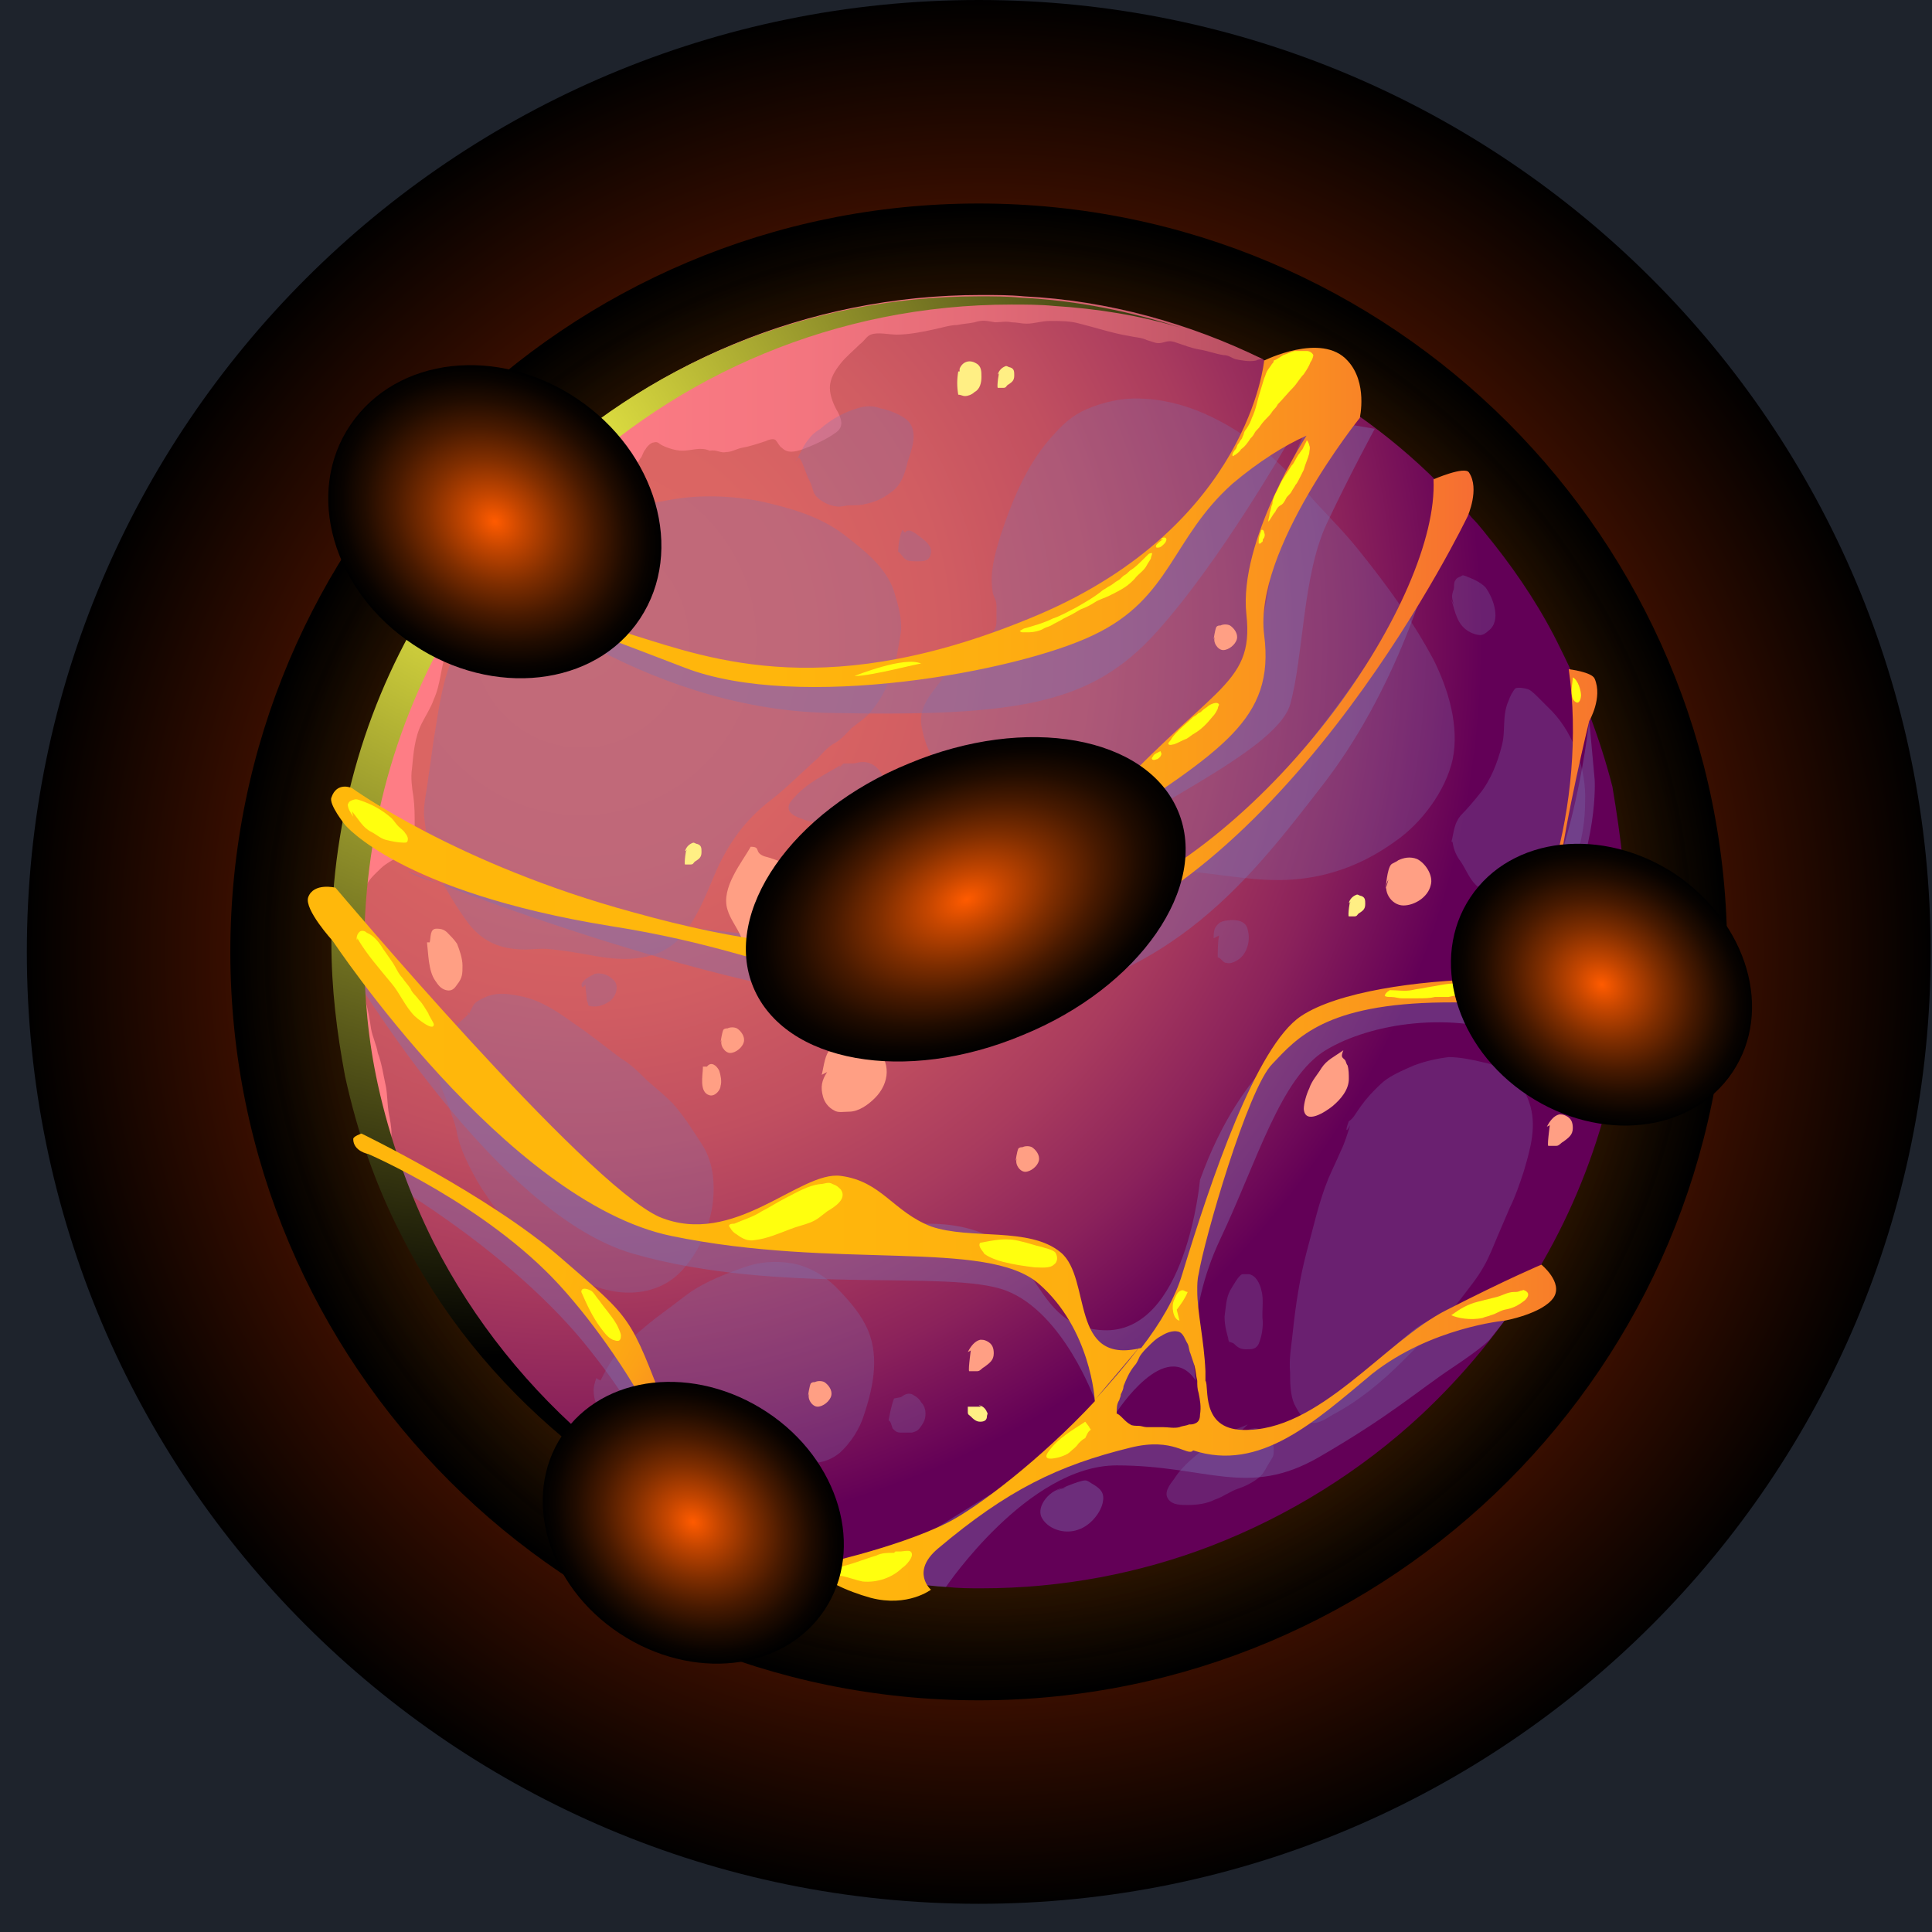 <svg width="72" height="72" viewBox="0 0 72 72" fill="none" xmlns="http://www.w3.org/2000/svg">
<rect width="72" height="72" fill="#1E232C"/>
<g clip-path="url(#clip0)">
<g style="mix-blend-mode:screen">
<path d="M36.475 70.949C56.067 70.949 71.949 55.067 71.949 35.474C71.949 15.883 56.067 -1.52588e-05 36.475 -1.52588e-05C16.883 -1.52588e-05 1 15.883 1 35.474C1 55.067 16.883 70.949 36.475 70.949Z" fill="url(#paint0_radial)"/>
</g>
<g style="mix-blend-mode:screen">
<path d="M36.475 63.366C51.878 63.366 64.366 50.878 64.366 35.474C64.366 20.071 51.878 7.584 36.475 7.584C21.071 7.584 8.584 20.071 8.584 35.474C8.584 50.878 21.071 63.366 36.475 63.366Z" fill="url(#paint1_radial)"/>
</g>
<g style="mix-blend-mode:screen" opacity="0.15">
<path d="M36.475 62.093C51.176 62.093 63.093 50.176 63.093 35.475C63.093 20.773 51.176 8.856 36.475 8.856C21.773 8.856 9.856 20.773 9.856 35.475C9.856 50.176 21.773 62.093 36.475 62.093Z" fill="url(#paint2_radial)"/>
</g>
<path fill-rule="evenodd" clip-rule="evenodd" d="M60.65 35.067C60.65 37.409 60.345 39.648 59.734 41.735C58.513 46.01 56.12 49.776 52.965 52.728C50.725 54.815 48.028 56.495 45.127 57.614C42.48 58.632 39.579 59.192 36.576 59.192C36.169 59.192 35.711 59.192 35.304 59.141C34.693 59.09 34.032 59.039 33.421 58.989C28.789 58.378 24.514 56.444 21.104 53.543C19.831 52.474 18.661 51.252 17.592 49.929C16.829 48.962 16.116 47.893 15.454 46.773C15.302 46.519 15.149 46.264 14.996 45.959C14.844 45.654 14.691 45.399 14.589 45.094C14.182 44.178 13.826 43.211 13.52 42.244C13.317 41.531 13.113 40.819 12.961 40.106C12.859 39.597 12.757 39.088 12.706 38.528C12.553 37.409 12.452 36.289 12.452 35.118C12.452 34.457 12.452 33.795 12.553 33.133C12.604 32.726 12.604 32.319 12.706 31.912C13.011 29.52 13.673 27.28 14.64 25.194C15.098 24.176 15.658 23.158 16.269 22.191C17.287 20.613 18.457 19.137 19.831 17.864C24.158 13.64 30.113 11.044 36.627 11.044C36.882 11.044 37.136 11.044 37.391 11.044C37.645 11.044 37.95 11.044 38.205 11.095C39.579 11.197 40.953 11.401 42.277 11.706C43.04 11.91 43.804 12.113 44.516 12.368C45.025 12.52 45.483 12.724 45.992 12.928C46.348 13.08 46.705 13.233 47.061 13.386C47.112 13.437 47.163 13.437 47.264 13.487C49.606 14.658 51.743 16.134 53.576 17.966C53.83 18.221 54.085 18.475 54.339 18.73C54.492 18.933 54.695 19.086 54.848 19.29C55.153 19.595 55.408 19.951 55.662 20.257C56.629 21.478 57.495 22.801 58.156 24.176C58.971 25.804 59.632 27.535 60.09 29.316C60.396 31.148 60.65 33.082 60.65 35.067Z" fill="url(#paint3_radial)"/>
<path opacity="0.4" fill-rule="evenodd" clip-rule="evenodd" d="M12.401 35.067C12.401 35.067 18.101 45.145 23.598 46.723C29.095 48.3 35.355 47.282 37.492 48.097C39.63 48.911 40.801 52.168 40.801 52.168L41.615 52.627C41.615 52.627 43.447 49.776 44.567 51.456C44.567 51.456 44.109 49.064 45.483 46.163C46.857 43.262 47.723 40.157 49.402 39.139C51.082 38.121 54.136 37.663 56.578 38.63C59.022 39.597 60.243 39.394 60.243 39.394L60.447 38.274L60.65 37.256C60.65 37.256 58.309 37.612 56.477 36.442C56.477 36.442 56.731 36.9 58.156 34.202C59.581 31.505 59.429 29.062 59.429 29.062L59.225 26.822C59.225 26.822 58.462 34.609 55.153 36.849C55.153 36.849 47.824 35.322 44.72 43.974C44.72 43.974 44.211 49.725 41.106 49.573C38.052 49.42 39.121 45.654 34.642 45.603C30.214 45.552 27.517 47.384 23.14 44.89C18.763 42.396 12.401 35.067 12.401 35.067Z" fill="#7D72B3"/>
<path opacity="0.4" fill-rule="evenodd" clip-rule="evenodd" d="M35.253 59.141C35.253 59.141 38.307 54.611 41.615 54.611C44.974 54.611 46.501 55.833 49.148 54.306C51.794 52.779 52.863 51.812 54.085 50.998C55.306 50.184 55.51 49.929 55.51 49.929L56.07 49.217C56.07 49.217 54.237 48.3 52.609 49.624C50.98 50.947 48.028 53.95 45.687 53.899C43.346 53.899 43.447 52.525 40.852 53.593C38.205 54.662 32.708 58.378 32.708 58.378C32.708 58.378 33.675 59.09 35.253 59.141Z" fill="#7D72B3"/>
<path opacity="0.4" fill-rule="evenodd" clip-rule="evenodd" d="M13.724 42.956L14.029 43.771C14.029 43.771 18.712 46.366 21.715 49.98C24.667 53.593 25.227 56.037 25.227 56.037C25.227 56.037 25.735 53.899 23.191 49.827C20.595 45.806 15.098 43.567 13.724 42.956Z" fill="#7D72B3"/>
<path fill-rule="evenodd" clip-rule="evenodd" d="M47.061 13.386C46.959 13.386 46.908 13.386 46.806 13.437C46.552 13.487 46.297 13.437 46.043 13.386C45.89 13.335 45.788 13.233 45.585 13.233C45.28 13.182 45.025 13.08 44.72 13.029C44.414 12.979 44.16 12.877 43.855 12.775C43.6 12.673 43.498 12.724 43.295 12.775C43.091 12.826 42.938 12.724 42.735 12.673C42.531 12.571 42.277 12.571 42.073 12.52C41.462 12.419 40.852 12.215 40.241 12.062C39.885 11.961 39.528 11.961 39.121 11.961C38.816 11.961 38.561 12.062 38.256 12.062C38.052 12.062 37.9 12.011 37.696 12.011C37.492 11.961 37.289 12.011 37.085 12.011C36.78 11.961 36.627 11.91 36.322 12.011C36.067 12.062 35.915 12.062 35.66 12.113C35.406 12.113 35.1 12.215 34.846 12.266C34.388 12.368 33.879 12.47 33.421 12.47C33.115 12.47 32.708 12.368 32.454 12.47C32.301 12.52 32.199 12.724 32.047 12.826C31.792 13.08 31.538 13.284 31.334 13.538C31.131 13.793 30.927 14.098 30.927 14.454C30.927 14.76 31.08 15.116 31.232 15.371C31.385 15.676 31.436 15.93 31.131 16.134C30.774 16.389 30.316 16.592 29.909 16.745C29.604 16.847 29.349 16.898 29.145 16.694C29.044 16.643 28.993 16.49 28.891 16.389C28.789 16.338 28.637 16.389 28.535 16.439C28.229 16.541 27.924 16.643 27.619 16.694C27.415 16.745 27.262 16.847 27.059 16.847C26.855 16.898 26.703 16.745 26.448 16.796C26.092 16.643 25.786 16.796 25.43 16.796C25.176 16.796 24.87 16.694 24.667 16.592C24.565 16.541 24.514 16.439 24.361 16.49C24.259 16.49 24.107 16.643 24.056 16.745C23.954 16.847 23.954 16.999 23.852 17.101C23.75 17.254 23.7 17.355 23.598 17.508C23.445 17.763 23.293 18.017 23.14 18.272C23.038 18.424 22.936 18.679 22.784 18.831C22.733 18.933 22.58 18.984 22.478 19.035C22.224 19.188 21.969 19.391 21.715 19.544C21.257 19.9 20.799 20.308 20.34 20.664C19.984 20.918 19.475 21.071 19.068 21.274C18.814 21.376 18.559 21.478 18.305 21.58C18.203 21.631 18.05 21.631 17.999 21.733C17.898 21.834 17.847 21.936 17.796 22.089C17.592 22.343 17.338 22.649 17.185 22.954C17.083 23.158 17.032 23.31 16.93 23.514C16.829 23.768 16.676 24.023 16.625 24.328C16.422 24.888 16.422 25.499 16.167 26.059C16.065 26.364 15.862 26.669 15.709 26.975C15.454 27.484 15.404 28.095 15.353 28.654C15.302 28.96 15.353 29.367 15.404 29.672C15.454 30.029 15.454 30.385 15.454 30.741C15.454 31.098 15.2 31.505 14.996 31.759C14.793 32.014 14.437 32.115 14.182 32.37C13.979 32.574 13.724 32.777 13.622 33.082C13.571 33.184 13.622 33.337 13.622 33.49C13.571 33.795 13.47 34.049 13.47 34.355C13.419 34.711 13.419 35.067 13.419 35.474C13.419 35.678 13.419 35.831 13.419 36.034C13.419 36.238 13.47 36.391 13.52 36.543C13.52 36.645 13.52 36.798 13.52 36.9C13.52 37.052 13.622 37.205 13.622 37.307C13.724 37.663 13.775 37.968 13.826 38.325C13.877 38.63 14.029 38.935 14.08 39.241C14.233 39.648 14.284 40.055 14.386 40.513C14.437 40.819 14.437 41.175 14.488 41.48C14.538 41.735 14.589 41.989 14.589 42.244C14.589 42.651 14.488 43.007 14.488 43.414C14.488 44.076 14.742 44.738 14.895 45.399C14.945 45.603 14.996 45.755 15.047 45.959C13.368 42.702 12.452 38.986 12.452 35.067C12.452 30.283 13.826 25.855 16.218 22.14C17.236 20.562 18.407 19.086 19.781 17.814C24.107 13.589 30.062 10.993 36.576 10.993C37.085 10.993 37.645 10.993 38.154 11.044C41.31 11.197 44.363 12.062 47.061 13.386Z" fill="url(#paint4_linear)"/>
<path opacity="0.4" fill-rule="evenodd" clip-rule="evenodd" d="M18.305 21.58C18.305 21.58 23.751 26.415 30.876 26.568C38.052 26.72 40.699 26.212 43.091 23.565C45.483 20.918 48.028 16.439 48.028 16.439C48.028 16.439 44.974 17.915 42.837 20.817C40.75 23.667 30.774 28.553 18.305 21.58Z" fill="#7D72B3"/>
<g opacity="0.7">
<path opacity="0.4" fill-rule="evenodd" clip-rule="evenodd" d="M18.712 21.682C17.999 22.547 17.389 23.361 16.93 24.379C16.523 25.244 16.371 26.262 16.218 27.229C16.116 27.789 16.065 28.349 15.963 28.96C15.913 29.469 15.76 29.978 15.811 30.487C15.913 31.199 15.963 31.963 16.32 32.574C16.676 33.235 17.032 33.846 17.49 34.457C17.948 35.017 18.508 35.322 19.272 35.373C19.679 35.424 20.086 35.322 20.493 35.373C21.053 35.424 21.613 35.526 22.173 35.627C23.293 35.831 24.565 35.831 25.379 34.915C26.041 34.151 26.346 33.235 26.753 32.319C27.212 31.352 27.771 30.589 28.586 29.927C29.196 29.469 29.756 28.909 30.316 28.4C30.571 28.196 30.723 27.942 31.029 27.738C31.334 27.586 31.487 27.382 31.741 27.128C31.996 26.924 32.25 26.771 32.454 26.517C32.81 26.11 33.065 25.601 33.217 25.143C33.421 24.634 33.472 24.125 33.574 23.565C33.624 23.056 33.472 22.547 33.319 22.038C33.014 21.122 32.199 20.511 31.487 19.951C30.571 19.239 29.451 18.933 28.331 18.679C27.313 18.475 26.041 18.424 24.972 18.628C23.852 18.832 22.733 18.984 21.715 19.442C21.002 19.849 20.544 20.358 19.933 20.867C19.628 21.122 19.272 21.326 18.966 21.631C18.61 21.987 18.254 22.445 18.712 21.682Z" fill="#7D72B3"/>
<path opacity="0.4" fill-rule="evenodd" clip-rule="evenodd" d="M29.654 17.203C29.807 16.948 29.96 16.541 30.163 16.338C30.265 16.185 30.418 16.083 30.571 15.981C30.978 15.625 31.436 15.371 31.945 15.218C32.25 15.116 32.556 15.116 32.81 15.218C33.115 15.269 33.624 15.472 33.828 15.676C34.235 16.083 33.981 16.745 33.828 17.203C33.726 17.661 33.574 18.119 33.166 18.373C32.912 18.577 32.556 18.73 32.25 18.781C32.097 18.831 31.894 18.831 31.69 18.831C31.538 18.831 31.385 18.882 31.283 18.882C30.927 18.882 30.418 18.628 30.316 18.323C30.265 18.17 30.214 17.966 30.113 17.814C30.062 17.661 30.011 17.559 29.96 17.406C29.858 17.152 29.756 16.898 29.654 17.203Z" fill="#7D72B3"/>
<path opacity="0.4" fill-rule="evenodd" clip-rule="evenodd" d="M33.624 19.748C33.523 20.002 33.472 20.308 33.472 20.562C33.574 20.613 33.624 20.766 33.777 20.867C33.879 20.918 34.032 20.918 34.184 20.918C34.439 20.918 34.642 20.918 34.693 20.613C34.744 20.358 34.49 20.155 34.286 20.002C34.133 19.9 33.879 19.646 33.726 19.849L33.624 19.748Z" fill="#7D72B3"/>
<path opacity="0.4" fill-rule="evenodd" clip-rule="evenodd" d="M36.984 23.667C36.678 23.87 36.322 24.074 36.017 24.328C35.66 24.634 35.355 24.99 35.05 25.397C34.693 25.855 34.235 26.364 34.337 27.026C34.439 27.637 34.642 28.196 35.1 28.604C35.66 29.113 36.526 29.113 37.187 29.418C37.747 29.672 38.103 30.232 38.358 30.792C38.765 31.607 39.681 31.759 40.495 31.912C41.004 32.014 41.564 32.065 42.073 32.166C42.786 32.268 43.498 32.37 44.211 32.472C45.534 32.574 46.857 32.879 48.181 32.777C49.606 32.675 50.878 32.166 51.998 31.352C52.965 30.69 53.881 29.469 54.136 28.298C54.39 27.077 53.983 25.703 53.423 24.583C52.66 23.158 51.743 21.885 50.725 20.613C50.166 19.9 49.555 19.29 48.944 18.628C48.435 18.017 47.926 17.508 47.366 16.999C46.043 15.88 44.414 14.963 42.684 14.862C42.022 14.811 41.361 14.913 40.699 15.167C40.139 15.371 39.732 15.676 39.325 16.134C38.307 17.203 37.747 18.577 37.289 19.951C37.085 20.613 36.882 21.326 36.984 21.987C36.984 22.191 37.136 22.343 37.136 22.547C37.136 22.751 37.136 22.903 37.136 23.107C37.136 23.209 37.136 23.31 37.085 23.412C37.035 23.514 36.882 23.667 36.984 23.667Z" fill="#7D72B3"/>
<path opacity="0.4" fill-rule="evenodd" clip-rule="evenodd" d="M31.436 28.451C30.774 28.858 30.062 29.163 29.553 29.774C29.451 29.876 29.349 30.029 29.4 30.181C29.451 30.334 29.654 30.436 29.807 30.487C30.316 30.69 30.927 30.792 31.487 30.69C31.996 30.588 32.606 30.283 32.861 29.825C33.217 29.265 32.81 28.349 32.097 28.4C31.996 28.4 31.894 28.451 31.792 28.451C31.69 28.451 31.64 28.451 31.538 28.451C31.436 28.451 31.436 28.451 31.334 28.502C31.283 28.604 31.181 28.705 31.436 28.451Z" fill="#7D72B3"/>
<path opacity="0.4" fill-rule="evenodd" clip-rule="evenodd" d="M17.49 37.765C17.236 38.019 16.93 38.223 16.778 38.528C16.625 38.834 16.523 39.139 16.472 39.495C16.422 39.801 16.32 40.106 16.422 40.411C16.472 40.666 16.625 40.92 16.727 41.226C16.829 41.582 16.981 41.888 17.032 42.244C17.134 42.702 17.287 43.058 17.49 43.465C17.694 43.872 17.898 44.229 18.152 44.585C18.407 44.992 18.661 45.247 18.966 45.603C20.086 46.723 21.409 47.944 23.038 48.148C23.852 48.249 24.718 48.046 25.328 47.435C25.99 46.773 26.397 45.857 26.55 44.941C26.652 44.178 26.601 43.364 26.194 42.702C25.837 42.142 25.481 41.582 25.074 41.124C24.768 40.819 24.463 40.564 24.107 40.259C23.802 39.953 23.496 39.648 23.14 39.444C22.529 38.986 21.969 38.528 21.358 38.121C20.799 37.714 20.188 37.307 19.526 37.154C19.068 37.052 18.559 36.951 18.101 37.154C17.898 37.256 17.745 37.307 17.643 37.459C17.592 37.561 17.49 37.714 17.49 37.816C17.389 37.714 17.389 37.714 17.49 37.765Z" fill="#7D72B3"/>
<path opacity="0.4" fill-rule="evenodd" clip-rule="evenodd" d="M21.817 36.696C21.817 36.9 21.867 37.103 21.867 37.256C21.867 37.307 21.918 37.358 21.918 37.459C21.969 37.51 22.122 37.51 22.173 37.51C22.376 37.51 22.58 37.409 22.733 37.307C22.987 37.103 23.089 36.696 22.834 36.492C22.682 36.34 22.427 36.238 22.173 36.289C22.071 36.34 21.511 36.594 21.715 36.798L21.817 36.696Z" fill="#7D72B3"/>
<path opacity="0.4" fill-rule="evenodd" clip-rule="evenodd" d="M54.085 31.403C54.186 30.996 54.186 30.69 54.441 30.385C54.695 30.131 54.95 29.825 55.153 29.571C55.561 29.062 55.815 28.4 55.968 27.789C56.12 27.229 55.968 26.669 56.222 26.11C56.273 25.957 56.375 25.753 56.477 25.652C56.578 25.601 56.884 25.652 56.986 25.703C57.087 25.753 57.24 25.906 57.342 26.008C57.495 26.161 57.647 26.313 57.851 26.517C58.665 27.382 59.123 28.705 59.072 29.876C59.072 30.588 58.971 31.199 58.767 31.861C58.665 32.115 58.563 32.37 58.411 32.624C58.258 32.93 58.004 33.082 57.749 33.286C56.935 33.795 55.713 33.642 55.001 32.981C54.746 32.726 54.645 32.421 54.441 32.115C54.288 31.912 54.186 31.708 54.136 31.403C54.136 31.352 54.085 31.352 54.085 31.403Z" fill="#7D72B3"/>
<path opacity="0.4" fill-rule="evenodd" clip-rule="evenodd" d="M54.085 22.343C54.237 22.801 54.288 23.31 54.797 23.565C54.899 23.616 55.052 23.667 55.153 23.667C55.255 23.667 55.357 23.616 55.459 23.514C55.968 23.158 55.662 22.293 55.357 21.885C55.153 21.682 54.899 21.58 54.645 21.478C54.492 21.427 54.543 21.427 54.441 21.478C54.339 21.529 54.288 21.529 54.237 21.631C54.186 21.682 54.186 21.834 54.186 21.885C54.186 21.987 54.136 22.038 54.136 22.089C54.085 22.242 54.136 22.394 54.186 22.547L54.085 22.343Z" fill="#7D72B3"/>
<path opacity="0.4" fill-rule="evenodd" clip-rule="evenodd" d="M50.318 41.938C50.217 42.244 50.115 42.6 49.962 42.905C49.809 43.262 49.657 43.567 49.504 43.923C49.148 44.788 48.944 45.756 48.69 46.672C48.435 47.639 48.282 48.657 48.181 49.624C48.13 50.133 48.028 50.642 48.079 51.151C48.079 51.507 48.079 51.965 48.232 52.321C48.333 52.525 48.537 52.881 48.74 52.983C49.046 53.136 49.402 52.881 49.657 52.728C50.624 52.219 51.489 51.507 52.252 50.743C53.016 49.98 53.779 49.267 54.441 48.402C54.746 47.995 55.052 47.639 55.306 47.181C55.51 46.824 55.662 46.417 55.815 46.061C55.968 45.705 56.12 45.348 56.273 44.992C56.477 44.585 56.629 44.127 56.782 43.669C57.037 42.804 57.291 41.938 56.986 41.073C56.731 40.31 56.12 39.75 55.306 39.597C54.899 39.495 54.39 39.394 53.983 39.394C53.576 39.444 53.118 39.546 52.71 39.699C52.354 39.852 51.998 40.004 51.693 40.208C51.54 40.31 51.387 40.462 51.234 40.615C50.98 40.87 50.776 41.124 50.573 41.429C50.471 41.582 50.42 41.684 50.267 41.786C50.166 42.04 50.115 42.295 50.318 41.938Z" fill="#7D72B3"/>
<path opacity="0.4" fill-rule="evenodd" clip-rule="evenodd" d="M46.501 53.085C45.992 53.288 45.585 53.441 45.127 53.797C44.618 54.204 44.109 54.561 43.753 55.12C43.6 55.324 43.346 55.629 43.549 55.884C43.702 56.087 44.007 56.087 44.262 56.087C44.618 56.087 44.974 56.037 45.28 55.884C45.585 55.782 45.84 55.578 46.145 55.477C46.45 55.375 46.857 55.171 47.061 54.917C47.163 54.764 47.265 54.561 47.366 54.408C47.468 54.255 47.468 54.204 47.468 54.001C47.468 53.797 47.316 53.543 47.214 53.441C47.112 53.339 46.857 53.186 46.705 53.237C46.603 53.237 46.501 53.288 46.399 53.339C46.196 53.339 45.992 53.594 46.501 53.085Z" fill="#7D72B3"/>
<path opacity="0.4" fill-rule="evenodd" clip-rule="evenodd" d="M45.84 50.133C45.738 49.725 45.636 49.471 45.636 49.064C45.687 48.708 45.687 48.402 45.84 48.097C45.941 47.944 46.145 47.537 46.297 47.486C46.348 47.486 46.501 47.486 46.552 47.486C46.806 47.537 46.959 47.842 47.01 48.097C47.112 48.453 47.01 48.86 47.061 49.267C47.061 49.573 47.01 49.827 46.908 50.082C46.806 50.285 46.654 50.285 46.45 50.285C46.247 50.285 46.145 50.234 45.992 50.082C45.941 50.031 45.84 50.031 45.789 49.98C45.738 49.878 45.738 49.776 45.84 50.133Z" fill="#7D72B3"/>
<path opacity="0.4" fill-rule="evenodd" clip-rule="evenodd" d="M45.432 34.864C45.381 35.118 45.381 35.424 45.381 35.678C45.483 35.678 45.585 35.882 45.687 35.882C45.89 35.933 46.043 35.831 46.196 35.729C46.501 35.475 46.603 35.017 46.501 34.66C46.45 34.304 46.043 34.253 45.738 34.304C45.636 34.304 45.483 34.355 45.432 34.406C45.229 34.559 45.229 34.762 45.229 34.966L45.432 34.864Z" fill="#7D72B3"/>
<path opacity="0.4" fill-rule="evenodd" clip-rule="evenodd" d="M22.376 51.456C22.529 51.151 22.682 50.845 22.885 50.591C23.14 50.285 23.394 50.031 23.649 49.776C24.005 49.471 24.361 49.166 24.718 48.911C25.074 48.657 25.379 48.402 25.735 48.148C26.346 47.74 27.008 47.486 27.72 47.232C28.28 47.028 28.891 46.977 29.502 47.079C30.113 47.181 30.723 47.537 31.131 47.944C31.538 48.351 31.996 48.86 32.25 49.369C32.81 50.438 32.556 51.66 32.199 52.728C32.047 53.237 31.69 53.797 31.283 54.153C31.029 54.357 30.774 54.459 30.469 54.51C30.163 54.561 29.756 54.713 29.451 54.713C27.975 54.917 26.499 54.815 25.125 54.306C24.565 54.102 24.056 53.848 23.496 53.594C23.089 53.39 22.733 53.136 22.478 52.779C22.275 52.525 22.122 52.169 22.122 51.812C22.122 51.66 22.173 51.507 22.224 51.354C22.326 51.456 22.376 51.405 22.376 51.456Z" fill="#7D72B3"/>
<path opacity="0.4" fill-rule="evenodd" clip-rule="evenodd" d="M33.319 52.118C33.217 52.372 33.166 52.677 33.115 52.932C33.217 52.983 33.217 53.136 33.268 53.237C33.37 53.339 33.421 53.39 33.574 53.39C33.726 53.39 33.879 53.39 33.981 53.39C34.184 53.339 34.235 53.288 34.337 53.136C34.439 52.983 34.49 52.881 34.49 52.677C34.49 52.525 34.439 52.372 34.337 52.27C34.286 52.169 34.184 52.067 34.083 52.016C33.879 51.863 33.726 51.965 33.574 52.067L33.319 52.118Z" fill="#7D72B3"/>
<path opacity="0.4" fill-rule="evenodd" clip-rule="evenodd" d="M57.087 39.546C56.884 39.394 56.68 39.19 56.528 38.935C56.528 38.834 56.528 38.732 56.528 38.63C56.477 38.376 56.426 38.172 56.477 37.918C56.578 37.307 57.087 36.9 57.698 36.849C58.105 36.798 58.665 37.103 58.869 37.459C59.072 37.816 59.174 38.223 59.174 38.63C59.174 38.935 59.123 39.343 58.92 39.597C58.767 39.801 58.513 39.801 58.309 39.801C58.054 39.801 57.8 39.75 57.596 39.699C57.444 39.648 57.24 39.546 57.087 39.546Z" fill="#7D72B3"/>
</g>
<g style="mix-blend-mode:screen">
<path fill-rule="evenodd" clip-rule="evenodd" d="M22.224 53.899C19.73 51.812 17.643 49.217 16.167 46.315C15.251 44.483 14.538 42.498 14.08 40.411C13.724 38.783 13.571 37.154 13.571 35.424C13.571 30.639 14.946 26.211 17.338 22.496C18.356 20.918 19.526 19.442 20.9 18.17C25.227 13.945 31.181 11.35 37.696 11.35C38.205 11.35 38.765 11.35 39.274 11.401C40.903 11.502 42.48 11.757 44.007 12.215C42.124 11.604 40.139 11.197 38.052 11.095C37.543 11.044 37.034 11.044 36.475 11.044C29.96 11.044 24.005 13.64 19.679 17.864C18.356 19.188 17.134 20.613 16.116 22.191C13.724 25.906 12.35 30.385 12.35 35.118C12.35 36.849 12.553 38.477 12.859 40.106C13.317 42.193 13.979 44.127 14.946 46.01C16.422 48.962 18.508 51.507 21.002 53.593C23.649 55.833 26.753 57.462 30.163 58.378C27.262 57.411 24.565 55.884 22.224 53.899Z" fill="url(#paint5_radial)"/>
</g>
<path opacity="0.4" fill-rule="evenodd" clip-rule="evenodd" d="M15.2 32.472C15.2 32.472 28.687 37.968 36.017 37.561C43.346 37.103 46.45 32.93 49.402 29.113C52.303 25.295 53.423 20.664 53.423 20.664C53.423 20.664 47.875 31.352 41.004 34.202L37.034 35.017C37.034 35.017 39.121 33.49 40.546 31.912C41.971 30.334 47.519 28.095 48.079 26.262C48.588 24.43 48.537 21.427 49.453 19.493C50.369 17.559 51.234 15.981 51.234 15.981L48.842 15.574L47.723 18.221C47.723 18.221 47.417 22.598 46.552 24.939C45.687 27.331 37.34 33.795 35.457 34.864C33.523 35.933 16.88 33.642 15.2 32.472Z" fill="#7D72B3"/>
<path opacity="0.4" fill-rule="evenodd" clip-rule="evenodd" d="M39.274 55.578C39.325 55.578 40.19 55.171 40.444 55.171C40.546 55.171 40.648 55.273 40.75 55.324C41.004 55.477 41.157 55.629 41.106 55.935C41.055 56.342 40.648 56.851 40.19 57.004C39.63 57.207 39.019 56.953 38.816 56.545C38.612 56.138 39.121 55.477 39.732 55.426L39.274 55.578Z" fill="#7D72B3"/>
<path fill-rule="evenodd" clip-rule="evenodd" d="M27.975 31.556C27.67 32.115 26.855 33.082 27.11 33.897C27.212 34.253 27.466 34.558 27.619 34.915C28.026 35.78 28.84 36.645 29.858 36.034C31.029 35.322 30.52 34.05 30.011 33.133C29.807 32.777 29.553 32.37 29.197 32.166C28.993 32.065 28.688 31.963 28.484 31.912C28.077 31.759 28.382 31.556 27.975 31.556Z" fill="#FF9F84"/>
<path fill-rule="evenodd" clip-rule="evenodd" d="M35.711 13.844C35.66 14.149 35.66 14.404 35.711 14.709C35.813 14.709 35.864 14.76 35.966 14.76C36.067 14.76 36.22 14.709 36.322 14.607C36.525 14.505 36.576 14.251 36.576 14.047C36.576 13.844 36.576 13.64 36.373 13.538C36.118 13.386 35.864 13.488 35.762 13.742V13.844H35.711Z" fill="#FFEF84"/>
<path fill-rule="evenodd" clip-rule="evenodd" d="M30.622 40.055C30.672 39.903 30.723 39.394 30.876 39.19C30.978 39.037 31.232 38.935 31.436 38.834C31.843 38.681 32.301 38.732 32.606 39.037C33.217 39.546 33.166 40.361 32.606 40.92C32.352 41.175 31.996 41.429 31.64 41.429C31.436 41.429 31.232 41.48 31.08 41.379C30.876 41.277 30.723 41.073 30.672 40.87C30.571 40.513 30.622 40.259 30.825 39.953L30.622 40.055Z" fill="#FF9F84"/>
<path fill-rule="evenodd" clip-rule="evenodd" d="M26.194 39.801C26.194 40.055 26.041 40.717 26.448 40.819C26.652 40.87 26.855 40.615 26.855 40.462C26.906 40.31 26.855 40.055 26.804 39.903C26.703 39.699 26.499 39.546 26.346 39.75H26.194V39.801Z" fill="#FF9F84"/>
<path fill-rule="evenodd" clip-rule="evenodd" d="M15.913 35.118C15.963 35.525 15.963 36.187 16.218 36.543C16.32 36.696 16.422 36.849 16.625 36.9C16.829 36.95 16.93 36.849 17.032 36.696C17.236 36.442 17.236 36.289 17.236 35.983C17.236 35.729 17.134 35.424 17.032 35.169C16.93 35.017 16.778 34.864 16.676 34.762C16.574 34.66 16.472 34.609 16.269 34.609C16.014 34.609 16.065 34.915 16.014 35.118H15.913Z" fill="#FF9F84"/>
<path fill-rule="evenodd" clip-rule="evenodd" d="M51.642 33.133C51.642 33.082 51.693 32.37 51.845 32.217C51.896 32.166 52.049 32.115 52.1 32.065C52.303 31.963 52.558 31.912 52.812 32.014C53.118 32.166 53.423 32.624 53.321 32.981C53.219 33.439 52.71 33.744 52.303 33.744C51.845 33.744 51.489 33.184 51.743 32.777L51.642 33.133Z" fill="#FF9F84"/>
<path fill-rule="evenodd" clip-rule="evenodd" d="M26.855 38.834C26.855 38.834 26.906 38.477 26.957 38.376C27.008 38.325 27.059 38.325 27.11 38.325C27.212 38.274 27.364 38.274 27.466 38.325C27.619 38.426 27.771 38.63 27.72 38.834C27.67 39.037 27.415 39.241 27.212 39.241C27.008 39.241 26.804 38.935 26.906 38.732L26.855 38.834Z" fill="#FF9F84"/>
<path fill-rule="evenodd" clip-rule="evenodd" d="M37.849 43.262C37.849 43.262 37.9 42.905 37.95 42.804C38.001 42.753 38.052 42.753 38.103 42.753C38.205 42.702 38.358 42.702 38.459 42.753C38.612 42.855 38.765 43.058 38.714 43.262C38.663 43.465 38.409 43.669 38.205 43.669C38.001 43.669 37.798 43.364 37.9 43.16L37.849 43.262Z" fill="#FF9F84"/>
<path fill-rule="evenodd" clip-rule="evenodd" d="M45.229 23.819C45.229 23.819 45.28 23.463 45.331 23.361C45.381 23.31 45.432 23.31 45.483 23.31C45.585 23.259 45.738 23.259 45.839 23.31C45.992 23.412 46.145 23.616 46.094 23.819C46.043 24.023 45.788 24.227 45.585 24.227C45.381 24.227 45.178 23.921 45.28 23.718L45.229 23.819Z" fill="#FF9F84"/>
<path fill-rule="evenodd" clip-rule="evenodd" d="M30.113 52.016C30.113 52.016 30.163 51.66 30.214 51.558C30.265 51.507 30.316 51.507 30.367 51.507C30.469 51.456 30.622 51.456 30.723 51.507C30.876 51.609 31.029 51.812 30.978 52.016C30.927 52.219 30.672 52.423 30.469 52.423C30.265 52.423 30.062 52.118 30.163 51.914L30.113 52.016Z" fill="#FF9F84"/>
<path fill-rule="evenodd" clip-rule="evenodd" d="M50.064 39.139C49.708 39.394 49.453 39.495 49.249 39.801C49.097 40.055 48.893 40.259 48.791 40.564C48.69 40.768 48.588 41.124 48.588 41.328C48.639 41.938 49.402 41.429 49.657 41.226C49.962 40.971 50.267 40.615 50.267 40.208C50.267 40.055 50.267 39.852 50.217 39.699C50.166 39.648 50.166 39.546 50.115 39.495C50.013 39.394 49.962 39.394 50.064 39.139Z" fill="#FF9F84"/>
<path fill-rule="evenodd" clip-rule="evenodd" d="M57.749 41.938C57.8 41.684 57.647 42.651 57.698 42.702C57.8 42.702 57.902 42.702 58.004 42.702C58.105 42.702 58.156 42.6 58.258 42.549C58.462 42.396 58.614 42.295 58.614 42.04C58.614 41.837 58.563 41.684 58.36 41.582C58.258 41.531 58.207 41.531 58.105 41.531C57.902 41.582 57.749 41.786 57.647 41.989L57.749 41.938Z" fill="#FF9F84"/>
<path fill-rule="evenodd" clip-rule="evenodd" d="M37.238 13.945C37.238 13.742 37.136 14.454 37.187 14.454C37.238 14.454 37.34 14.454 37.391 14.454C37.492 14.454 37.492 14.404 37.543 14.353C37.696 14.251 37.798 14.2 37.798 13.996C37.798 13.844 37.798 13.742 37.645 13.691C37.594 13.691 37.543 13.64 37.492 13.64C37.34 13.691 37.238 13.793 37.187 13.945H37.238Z" fill="#FFEF84"/>
<path fill-rule="evenodd" clip-rule="evenodd" d="M50.318 33.642C50.318 33.439 50.217 34.151 50.267 34.151C50.318 34.151 50.42 34.151 50.471 34.151C50.573 34.151 50.573 34.1 50.624 34.05C50.776 33.948 50.878 33.897 50.878 33.693C50.878 33.541 50.878 33.439 50.725 33.388C50.675 33.388 50.624 33.337 50.573 33.337C50.42 33.388 50.318 33.49 50.267 33.642H50.318Z" fill="#FFEF84"/>
<path fill-rule="evenodd" clip-rule="evenodd" d="M36.576 52.423C36.78 52.423 36.067 52.423 36.067 52.423C36.067 52.474 36.067 52.576 36.067 52.627C36.067 52.728 36.118 52.728 36.169 52.779C36.271 52.881 36.373 52.983 36.526 52.983C36.678 52.983 36.78 52.932 36.78 52.779C36.78 52.728 36.831 52.677 36.78 52.627C36.729 52.474 36.576 52.372 36.475 52.372L36.576 52.423Z" fill="#FFEF84"/>
<path fill-rule="evenodd" clip-rule="evenodd" d="M25.583 31.708C25.583 31.505 25.481 32.217 25.532 32.217C25.583 32.217 25.685 32.217 25.735 32.217C25.837 32.217 25.837 32.166 25.888 32.115C26.041 32.014 26.143 31.963 26.143 31.759C26.143 31.606 26.143 31.505 25.99 31.454C25.939 31.454 25.888 31.403 25.837 31.403C25.685 31.454 25.583 31.555 25.532 31.708H25.583Z" fill="#FFEF84"/>
<path fill-rule="evenodd" clip-rule="evenodd" d="M36.169 50.336C36.22 50.082 36.067 51.049 36.118 51.1C36.22 51.1 36.322 51.1 36.424 51.1C36.526 51.1 36.576 50.998 36.678 50.947C36.882 50.794 37.034 50.693 37.034 50.438C37.034 50.234 36.983 50.082 36.78 49.98C36.678 49.929 36.627 49.929 36.526 49.929C36.322 49.98 36.169 50.184 36.067 50.387L36.169 50.336Z" fill="#FF9F84"/>
<path fill-rule="evenodd" clip-rule="evenodd" d="M22.733 34.508C30.52 35.729 30.062 37.816 39.121 35.322C48.181 32.828 54.695 19.239 54.695 19.239C54.695 19.239 55.153 18.221 54.746 17.61C54.593 17.355 53.423 17.864 53.423 17.864C53.627 22.242 47.519 31.301 40.597 33.897C39.834 34.151 39.121 34.253 38.409 34.406C38.103 34.253 37.289 33.49 41.055 30.945C45.534 27.942 47.519 26.822 47.112 23.667C46.705 20.511 50.675 15.574 50.675 15.574C50.675 15.574 50.98 14.251 50.217 13.437C49.249 12.368 47.112 13.437 47.112 13.437C47.112 13.437 46.552 19.544 38.714 22.903C30.927 26.212 26.55 24.583 23.598 23.667C20.595 22.75 19.73 17.814 19.73 17.814C19.73 17.814 17.185 17.305 16.269 18.882C15.607 20.053 16.574 21.529 16.574 21.529C16.574 21.529 21.308 23.259 25.532 24.888C29.756 26.517 37.9 25.041 40.75 23.667C43.651 22.293 43.651 20.053 45.941 18.017C46.908 17.203 47.875 16.592 48.69 16.236C48.69 16.236 46.145 20.155 46.45 22.903C46.755 25.652 45.025 25.55 40.75 30.385C37.747 33.744 35.151 34.864 33.879 35.169C30.622 35.474 27.619 35.118 23.598 33.999C17.032 32.217 13.113 29.367 13.113 29.367C13.113 29.367 12.553 29.113 12.35 29.723C12.248 29.978 12.859 30.741 12.859 30.741C12.859 30.741 14.895 33.235 22.733 34.508Z" fill="url(#paint6_linear)"/>
<path fill-rule="evenodd" clip-rule="evenodd" d="M28.229 57.614C28.229 57.614 26.295 56.393 24.87 52.677C23.445 48.962 23.598 49.217 20.9 46.875C18.203 44.534 13.47 42.244 13.47 42.244C13.47 42.244 13.164 42.346 13.164 42.447C13.164 42.905 13.724 43.007 13.724 43.007C13.724 43.007 18.101 44.89 20.849 47.893C23.598 50.896 26.55 56.291 24.463 55.986C24.463 55.986 24.921 57.309 26.041 57.614C27.11 57.92 28.229 57.614 28.229 57.614Z" fill="url(#paint7_radial)"/>
<path d="M47.417 39.648C48.333 38.681 49.402 37.409 53.779 37.358C58.156 37.307 60.447 38.274 60.447 38.274C60.447 38.274 61.363 38.019 61.465 36.849C61.566 35.678 60.65 35.118 60.65 35.118C60.599 35.474 60.141 37.917 56.426 36.492C56.426 36.442 57.749 35.271 58.054 32.828C58.36 30.385 59.225 26.873 59.225 26.873C59.225 26.873 59.734 26.008 59.429 25.295C59.327 25.041 58.462 24.939 58.462 24.939C59.174 29.876 57.342 35.78 55.306 36.492C52.863 36.543 49.86 36.95 48.486 37.867C46.806 38.986 45.127 43.974 44.058 47.486C43.804 48.351 43.244 49.318 42.531 50.234C39.834 50.896 40.699 47.639 39.528 46.672C38.358 45.705 36.169 46.214 34.693 45.705C33.268 45.145 32.861 44.025 31.334 43.822C29.807 43.618 27.364 46.519 24.565 45.348C21.766 44.076 12.502 33.082 12.502 33.082C12.502 33.082 11.688 32.879 11.485 33.439C11.332 33.897 12.401 35.067 12.401 35.067C12.401 35.067 18.864 44.788 25.023 46.061C31.181 47.333 36.78 46.163 38.714 47.842C40.648 49.522 40.801 52.168 40.801 52.219C38.816 54.357 36.424 56.189 35.304 56.749C33.37 57.716 30.214 58.378 30.214 58.378C30.672 58.887 31.538 59.294 32.454 59.548C33.828 59.905 34.693 59.243 34.693 59.243C34.693 59.243 33.93 58.581 34.948 57.716C37.543 55.528 39.426 54.611 42.124 53.95C43.753 53.543 44.262 54.306 44.465 54.052C46.959 54.866 48.995 52.983 51.133 51.201C53.321 49.471 56.069 49.217 56.069 49.217C56.069 49.217 57.495 48.962 57.902 48.351C58.258 47.791 57.444 47.13 57.444 47.13C57.444 47.13 56.222 47.639 53.932 48.809C51.591 49.98 49.148 53.39 46.297 53.288C44.72 53.237 45.076 51.66 44.923 51.456C44.923 51.354 44.923 51.252 44.923 51.1C44.872 49.929 44.618 48.911 44.618 48.097C44.618 47.893 44.618 47.69 44.669 47.486C44.872 46.214 46.501 40.564 47.417 39.648ZM42.48 50.184C41.971 50.845 41.411 51.507 40.801 52.168L42.48 50.184ZM44.669 51.914C44.72 52.168 44.771 52.423 44.72 52.728C44.72 52.881 44.669 52.983 44.567 53.034C44.465 53.085 44.414 53.085 44.312 53.085C44.211 53.136 44.058 53.136 43.956 53.186C43.753 53.237 43.549 53.186 43.346 53.186C43.142 53.186 42.938 53.186 42.735 53.186C42.633 53.186 42.531 53.136 42.429 53.136C42.328 53.136 42.175 53.136 42.124 53.085C41.92 52.983 41.768 52.728 41.615 52.677C41.615 52.474 41.615 52.321 41.717 52.168C41.717 52.117 41.768 52.067 41.768 51.965C41.819 51.863 41.87 51.761 41.87 51.66C41.971 51.405 42.073 51.151 42.277 50.896C42.379 50.794 42.429 50.642 42.48 50.54C42.582 50.387 42.684 50.285 42.786 50.184C42.938 50.031 43.091 49.878 43.295 49.776C43.447 49.675 43.702 49.573 43.905 49.624C44.109 49.675 44.16 49.929 44.262 50.082C44.312 50.184 44.312 50.336 44.363 50.438C44.414 50.591 44.465 50.743 44.516 50.896C44.567 51.1 44.567 51.252 44.618 51.456C44.618 51.609 44.618 51.761 44.669 51.914Z" fill="url(#paint8_linear)"/>
<path fill-rule="evenodd" clip-rule="evenodd" d="M17.185 18.373C17.185 18.373 18.254 20.613 21.053 22.649C21.053 22.649 20.137 19.391 19.475 18.068C19.475 18.017 18.559 17.152 17.185 18.373Z" fill="#FFFF0E"/>
<path fill-rule="evenodd" clip-rule="evenodd" d="M31.843 25.194C31.843 25.194 33.726 24.43 34.337 24.735C34.337 24.685 32.505 25.194 31.843 25.194Z" fill="#FFFF0E"/>
<path fill-rule="evenodd" clip-rule="evenodd" d="M38.205 23.412C38.561 23.31 38.917 23.209 39.223 23.056C39.528 22.954 39.783 22.801 40.088 22.649C40.444 22.445 40.801 22.242 41.106 21.987C41.208 21.936 41.259 21.885 41.361 21.834C41.462 21.784 41.564 21.682 41.666 21.631C41.768 21.58 41.819 21.478 41.92 21.427C42.022 21.376 42.073 21.274 42.175 21.224C42.328 21.122 42.48 20.969 42.582 20.867C42.633 20.817 42.684 20.766 42.786 20.664C42.837 20.613 42.887 20.613 42.938 20.613C42.938 20.664 42.887 20.766 42.887 20.817C42.837 20.918 42.786 20.969 42.735 21.071C42.633 21.274 42.429 21.376 42.277 21.58C42.175 21.682 42.073 21.784 41.92 21.885C41.768 21.987 41.564 22.089 41.361 22.191C41.157 22.293 40.953 22.343 40.801 22.445C40.648 22.547 40.444 22.649 40.292 22.7C40.19 22.75 40.037 22.852 39.935 22.903C39.834 22.954 39.732 23.005 39.63 23.056C39.477 23.158 39.325 23.209 39.172 23.31C39.07 23.361 39.019 23.361 38.917 23.412C38.765 23.514 38.51 23.565 38.307 23.565C38.256 23.565 38.154 23.565 38.103 23.565C38.052 23.565 38.001 23.514 38.001 23.514C38.103 23.463 38.154 23.412 38.205 23.412Z" fill="#FFFF0E"/>
<path fill-rule="evenodd" clip-rule="evenodd" d="M43.346 20.104C43.244 20.155 43.193 20.206 43.091 20.308C43.091 20.358 43.04 20.409 43.142 20.409C43.244 20.409 43.295 20.358 43.396 20.257C43.447 20.206 43.498 20.104 43.447 20.053C43.396 20.002 43.295 20.053 43.244 20.104H43.346Z" fill="#FFFF0E"/>
<path fill-rule="evenodd" clip-rule="evenodd" d="M47.417 13.538C47.366 13.64 47.264 13.742 47.214 13.844C47.163 13.945 47.163 13.996 47.112 14.098C47.061 14.251 47.01 14.454 46.959 14.607C46.857 14.912 46.806 15.269 46.654 15.574C46.603 15.727 46.552 15.829 46.45 15.981C46.399 16.032 46.348 16.134 46.348 16.185C46.297 16.287 46.297 16.338 46.247 16.389C46.196 16.439 46.196 16.49 46.145 16.541C46.094 16.592 46.094 16.694 46.043 16.745C45.992 16.796 45.89 16.948 45.941 16.999C45.992 16.999 45.992 16.948 46.043 16.948C46.094 16.898 46.196 16.847 46.247 16.745C46.399 16.643 46.501 16.49 46.603 16.338C46.654 16.287 46.705 16.236 46.756 16.134C46.806 16.032 46.908 15.981 46.959 15.88C47.061 15.727 47.214 15.574 47.315 15.472C47.366 15.421 47.417 15.32 47.468 15.269C47.519 15.218 47.57 15.167 47.621 15.065C47.824 14.862 47.977 14.658 48.181 14.454C48.333 14.302 48.435 14.098 48.588 13.945C48.69 13.793 48.791 13.64 48.842 13.487C48.893 13.437 48.944 13.284 48.944 13.233C48.893 13.131 48.791 13.08 48.69 13.08C48.537 13.08 48.384 13.08 48.231 13.08C48.079 13.131 47.977 13.182 47.824 13.233C47.723 13.284 47.621 13.386 47.468 13.437C47.468 13.538 47.366 13.589 47.417 13.538Z" fill="#FFFF0E"/>
<path fill-rule="evenodd" clip-rule="evenodd" d="M48.69 16.439C48.639 16.541 48.588 16.643 48.537 16.745C48.486 16.796 48.435 16.898 48.384 16.948C48.282 17.101 48.232 17.254 48.13 17.355C47.977 17.61 47.773 17.864 47.672 18.119C47.621 18.221 47.57 18.323 47.519 18.424C47.468 18.526 47.417 18.679 47.417 18.781C47.366 18.882 47.366 18.984 47.315 19.137C47.315 19.239 47.264 19.34 47.264 19.442C47.366 19.34 47.417 19.188 47.519 19.086C47.57 18.984 47.621 18.882 47.723 18.831C47.824 18.781 47.875 18.679 47.926 18.577C47.977 18.475 48.079 18.424 48.13 18.323C48.181 18.221 48.232 18.17 48.282 18.068C48.333 18.017 48.384 17.915 48.435 17.814C48.486 17.712 48.537 17.61 48.588 17.508C48.639 17.305 48.74 17.101 48.791 16.898C48.791 16.796 48.842 16.694 48.791 16.592C48.791 16.541 48.69 16.338 48.69 16.439Z" fill="#FFFF0E"/>
<path fill-rule="evenodd" clip-rule="evenodd" d="M47.01 19.748C46.959 19.9 46.908 20.002 46.908 20.155C46.908 20.206 46.908 20.257 46.908 20.257C46.959 20.257 47.01 20.257 47.01 20.206C47.061 20.206 47.061 20.155 47.061 20.104C47.112 20.053 47.163 19.951 47.112 19.849C47.112 19.748 47.01 19.697 46.959 19.799L47.01 19.748Z" fill="#FFFF0E"/>
<path fill-rule="evenodd" clip-rule="evenodd" d="M44.465 26.72C44.211 26.975 43.855 27.229 43.651 27.535C43.651 27.586 43.498 27.688 43.549 27.738C43.6 27.789 43.702 27.738 43.753 27.738C43.905 27.688 44.058 27.586 44.211 27.535C44.313 27.484 44.414 27.382 44.516 27.331C44.771 27.178 44.974 26.975 45.178 26.72C45.28 26.619 45.331 26.517 45.381 26.415C45.381 26.364 45.432 26.262 45.432 26.262C45.381 26.11 45.076 26.262 45.025 26.313C44.974 26.364 44.872 26.415 44.822 26.466C44.771 26.517 44.72 26.568 44.669 26.568C44.618 26.619 44.567 26.669 44.465 26.72C44.465 26.822 44.465 26.771 44.465 26.72Z" fill="#FFFF0E"/>
<path fill-rule="evenodd" clip-rule="evenodd" d="M43.244 27.993C43.142 28.044 43.04 28.095 42.989 28.145C42.989 28.196 42.888 28.247 42.938 28.298C42.989 28.349 43.091 28.298 43.091 28.298C43.142 28.298 43.193 28.247 43.244 28.196C43.295 28.095 43.295 28.095 43.244 27.993Z" fill="#FFFF0E"/>
<path fill-rule="evenodd" clip-rule="evenodd" d="M37.034 33.948C36.831 34.1 36.576 34.253 36.322 34.406C36.017 34.558 35.711 34.66 35.457 34.813C34.998 35.067 34.541 35.271 34.082 35.474C34.032 35.525 33.319 35.78 33.573 35.933C33.675 35.983 33.828 35.983 33.93 35.983C34.032 35.983 34.133 36.034 34.235 36.034C34.337 36.034 34.439 36.034 34.541 36.034C35.1 36.034 35.711 35.882 36.22 35.678C36.322 35.627 36.474 35.576 36.576 35.525C36.627 35.474 36.678 35.424 36.78 35.373C36.882 35.271 36.983 35.169 37.034 35.016C37.136 34.813 37.187 34.66 37.187 34.406C37.187 34.304 37.136 34.253 37.085 34.151C37.034 34.1 36.983 34.049 37.034 33.948Z" fill="#FFFF0E"/>
<path fill-rule="evenodd" clip-rule="evenodd" d="M33.014 35.678C32.912 35.627 32.759 35.526 32.606 35.526C32.556 35.526 32.505 35.526 32.454 35.526C32.352 35.526 32.199 35.576 32.097 35.627C31.996 35.729 32.25 35.831 32.352 35.882C32.454 35.933 32.657 35.933 32.759 35.882C32.861 35.882 33.065 35.78 33.014 35.678C33.065 35.678 33.065 35.678 33.065 35.678H33.014Z" fill="#FFFF0E"/>
<path fill-rule="evenodd" clip-rule="evenodd" d="M40.444 34.1C40.953 33.948 41.462 33.744 41.92 33.49C42.124 33.388 42.277 33.286 42.48 33.184C42.582 33.133 42.735 33.032 42.837 32.981C42.887 32.981 43.193 32.777 43.244 32.879C43.295 32.981 42.989 33.184 42.938 33.235C42.837 33.337 42.684 33.439 42.531 33.541C42.429 33.642 42.277 33.642 42.175 33.744C42.022 33.846 41.87 33.897 41.666 33.999C41.564 34.05 41.411 34.1 41.31 34.151C41.208 34.202 41.106 34.202 41.004 34.253C40.953 34.253 40.852 34.253 40.801 34.253C40.648 34.202 40.495 34.253 40.444 34.1Z" fill="#FFFF0E"/>
<path fill-rule="evenodd" clip-rule="evenodd" d="M51.794 36.9C52.049 36.9 52.354 36.95 52.609 36.9C52.812 36.849 52.965 36.849 53.168 36.798C53.525 36.747 53.932 36.645 54.288 36.645C54.441 36.645 54.593 36.645 54.746 36.645C54.848 36.645 54.95 36.645 55.001 36.645C55.052 36.645 55.153 36.696 55.153 36.747C55.255 36.849 55.153 36.849 55.102 36.849C54.95 36.95 54.848 37.001 54.695 37.001C54.441 37.052 54.237 37.103 53.983 37.154C53.83 37.154 53.677 37.154 53.474 37.154C53.27 37.205 53.067 37.205 52.812 37.205C52.609 37.205 52.456 37.205 52.252 37.205C52.1 37.205 51.998 37.154 51.845 37.154C51.743 37.154 51.642 37.154 51.591 37.103C51.642 37.154 51.54 37.052 51.794 36.9Z" fill="#FFFF0E"/>
<path fill-rule="evenodd" clip-rule="evenodd" d="M57.851 37.154C58.156 37.205 58.36 37.205 58.665 37.154C58.869 37.103 59.072 37.103 59.225 37.052C59.48 37.001 59.785 36.9 60.039 36.747C60.192 36.645 60.447 36.492 60.599 36.543C60.752 36.594 60.905 36.747 60.905 36.9C60.905 37.103 60.701 37.205 60.599 37.307C60.396 37.459 60.039 37.561 59.785 37.561C59.48 37.561 59.123 37.51 58.818 37.459C58.716 37.459 58.614 37.409 58.513 37.409C58.462 37.358 58.258 37.358 57.851 37.154Z" fill="#FFFF0E"/>
<path fill-rule="evenodd" clip-rule="evenodd" d="M58.614 25.244C58.614 25.448 58.462 26.008 58.716 26.16C58.869 26.262 58.92 26.008 58.92 25.906C58.92 25.753 58.818 25.346 58.614 25.244Z" fill="#FFFF0E"/>
<path fill-rule="evenodd" clip-rule="evenodd" d="M13.113 30.232C13.368 30.538 13.52 30.843 13.826 30.996C14.029 31.098 14.182 31.25 14.386 31.301C14.589 31.352 14.844 31.403 15.047 31.403C15.149 31.403 15.2 31.403 15.2 31.25C15.2 31.199 15.149 31.098 15.098 31.047C15.047 30.945 14.945 30.894 14.844 30.792C14.742 30.69 14.691 30.588 14.589 30.487C14.233 30.181 13.877 29.978 13.419 29.825C13.266 29.774 13.266 29.774 13.113 29.825C13.011 29.876 13.011 29.876 12.961 29.978C12.961 30.131 13.062 30.283 13.164 30.436L13.113 30.232Z" fill="#FFFF0E"/>
<path fill-rule="evenodd" clip-rule="evenodd" d="M13.317 34.966C13.673 35.576 14.131 36.085 14.589 36.645C14.895 37.001 15.098 37.51 15.454 37.867C15.505 37.918 16.167 38.477 16.167 38.172C16.167 38.121 15.963 37.816 15.963 37.765C15.862 37.612 15.76 37.409 15.607 37.256C15.505 37.103 15.353 37.001 15.302 36.849C15.2 36.696 15.098 36.594 14.996 36.442C14.844 36.289 14.742 36.034 14.64 35.882C14.538 35.729 14.386 35.525 14.284 35.373C14.131 35.118 13.928 34.864 13.673 34.762C13.622 34.711 13.52 34.66 13.419 34.711C13.215 34.864 13.317 35.169 13.317 34.966Z" fill="#FFFF0E"/>
<path fill-rule="evenodd" clip-rule="evenodd" d="M36.525 46.315C37.085 46.214 37.492 46.112 38.052 46.264C38.307 46.315 38.561 46.417 38.816 46.468C38.968 46.519 39.223 46.57 39.325 46.672C39.426 46.824 39.426 47.028 39.274 47.13C39.121 47.282 38.765 47.231 38.561 47.231C38.154 47.181 37.798 47.13 37.391 47.028C37.187 46.977 36.882 46.875 36.678 46.723C36.678 46.672 36.424 46.468 36.525 46.315Z" fill="#FFFF0E"/>
<path fill-rule="evenodd" clip-rule="evenodd" d="M43.956 49.217C43.702 49.166 43.651 48.657 43.753 48.453C43.804 48.351 43.855 48.148 44.007 48.097C44.109 48.046 44.16 48.148 44.262 48.148C44.16 48.402 44.007 48.606 43.854 48.809L43.956 49.217Z" fill="#FFFF0E"/>
<path fill-rule="evenodd" clip-rule="evenodd" d="M54.085 49.013C54.441 48.758 54.695 48.606 55.102 48.504C55.306 48.453 55.51 48.402 55.713 48.351C55.968 48.3 56.171 48.148 56.426 48.148C56.528 48.148 56.578 48.148 56.68 48.097C56.782 48.097 56.731 48.046 56.833 48.097C57.037 48.199 56.935 48.351 56.833 48.453C56.578 48.657 56.375 48.758 56.07 48.809C55.866 48.86 55.764 48.962 55.561 49.013C55.459 49.064 55.357 49.064 55.255 49.115C54.797 49.217 54.288 49.115 54.085 49.013Z" fill="#FFFF0E"/>
<path fill-rule="evenodd" clip-rule="evenodd" d="M21.664 48.148C21.867 48.606 22.071 49.064 22.376 49.471C22.529 49.675 22.631 49.827 22.834 49.929C22.987 49.98 23.14 50.031 23.14 49.776C23.14 49.675 23.038 49.471 22.987 49.369C22.784 49.013 22.529 48.758 22.325 48.453C22.224 48.351 22.122 48.148 22.02 48.097C21.918 48.046 21.664 47.944 21.664 48.148Z" fill="#FFFF0E"/>
<path fill-rule="evenodd" clip-rule="evenodd" d="M31.131 58.429C31.69 58.327 32.148 58.123 32.657 57.971C32.861 57.869 33.065 57.869 33.319 57.869L33.37 57.818C33.421 57.818 33.523 57.818 33.574 57.818C33.624 57.818 33.879 57.767 33.93 57.818C34.133 57.971 33.726 58.378 33.624 58.429C33.268 58.785 32.708 58.989 32.148 58.938C31.894 58.887 31.639 58.785 31.385 58.734C31.232 58.734 30.876 58.632 30.876 58.429C30.927 58.48 30.927 58.429 31.131 58.429Z" fill="#FFFF0E"/>
<path fill-rule="evenodd" clip-rule="evenodd" d="M40.444 52.983C39.986 53.288 39.426 53.593 39.07 54.102C38.816 54.459 39.274 54.357 39.477 54.306C39.63 54.255 39.783 54.204 39.885 54.102C39.986 54.001 40.088 53.95 40.19 53.797C40.292 53.695 40.343 53.644 40.444 53.593C40.495 53.492 40.546 53.339 40.648 53.288C40.648 53.237 40.597 53.237 40.597 53.186L40.444 52.983Z" fill="#FFFF0E"/>
<path fill-rule="evenodd" clip-rule="evenodd" d="M27.364 45.603C27.721 45.45 28.077 45.348 28.382 45.145C28.688 44.992 28.993 44.788 29.298 44.636C29.705 44.432 30.113 44.178 30.571 44.127C30.723 44.127 30.876 44.025 31.029 44.127C31.181 44.178 31.232 44.229 31.334 44.33C31.588 44.687 31.08 44.992 30.825 45.145C30.622 45.297 30.469 45.45 30.214 45.552C29.96 45.654 29.705 45.705 29.451 45.806C29.044 45.959 28.586 46.163 28.128 46.214C27.873 46.264 27.67 46.163 27.466 46.01C27.364 45.959 27.262 45.857 27.212 45.755C27.161 45.705 27.11 45.603 27.364 45.603Z" fill="#FFFF0E"/>
<g style="mix-blend-mode:screen">
<path fill-rule="evenodd" clip-rule="evenodd" d="M43.905 30.232C45.076 33.032 42.48 36.798 38.103 38.579C33.726 40.411 29.247 39.597 28.077 36.798C26.906 33.999 29.502 30.232 33.879 28.451C38.256 26.619 42.735 27.433 43.905 30.232Z" fill="url(#paint9_radial)"/>
</g>
<g style="mix-blend-mode:screen">
<path fill-rule="evenodd" clip-rule="evenodd" d="M23.852 23.056C22.173 25.601 18.356 26.008 15.404 24.023C12.401 22.038 11.332 18.373 13.062 15.829C14.793 13.284 18.559 12.877 21.511 14.862C24.463 16.847 25.532 20.511 23.852 23.056Z" fill="url(#paint10_radial)"/>
</g>
<g style="mix-blend-mode:screen">
<path fill-rule="evenodd" clip-rule="evenodd" d="M64.569 39.953C63.042 42.244 59.632 42.6 56.935 40.819C54.237 39.037 53.27 35.729 54.797 33.439C56.324 31.148 59.734 30.792 62.432 32.574C65.129 34.406 66.096 37.663 64.569 39.953Z" fill="url(#paint11_radial)"/>
</g>
<g style="mix-blend-mode:screen">
<path fill-rule="evenodd" clip-rule="evenodd" d="M30.723 60.006C29.196 62.297 25.786 62.653 23.089 60.872C20.391 59.09 19.424 55.782 20.951 53.492C22.478 51.201 25.888 50.845 28.586 52.627C31.283 54.408 32.25 57.716 30.723 60.006Z" fill="url(#paint12_radial)"/>
</g>
</g>
<defs>
<radialGradient id="paint0_radial" cx="0" cy="0" r="1" gradientUnits="userSpaceOnUse" gradientTransform="translate(36.496 35.496) scale(35.496)">
<stop stop-color="#FF4000"/>
<stop offset="1"/>
</radialGradient>
<radialGradient id="paint1_radial" cx="0" cy="0" r="1" gradientUnits="userSpaceOnUse" gradientTransform="translate(36.496 35.496) scale(27.879)">
<stop stop-color="#FF7300"/>
<stop offset="1"/>
</radialGradient>
<radialGradient id="paint2_radial" cx="0" cy="0" r="1" gradientUnits="userSpaceOnUse" gradientTransform="translate(36.496 35.496) scale(26.604)">
<stop stop-color="#FF7900"/>
<stop offset="0.183" stop-color="#FC7800"/>
<stop offset="0.315" stop-color="#F37300"/>
<stop offset="0.432" stop-color="#E36C00"/>
<stop offset="0.54" stop-color="#CC6100"/>
<stop offset="0.642" stop-color="#AF5300"/>
<stop offset="0.739" stop-color="#8C4200"/>
<stop offset="0.832" stop-color="#622E00"/>
<stop offset="0.92" stop-color="#321800"/>
<stop offset="1"/>
</radialGradient>
<radialGradient id="paint3_radial" cx="0" cy="0" r="1" gradientUnits="userSpaceOnUse" gradientTransform="translate(21.58 23.795) scale(38.733)">
<stop offset="0.006" stop-color="#DE6863"/>
<stop offset="0.202" stop-color="#DB6563"/>
<stop offset="0.354" stop-color="#D15D62"/>
<stop offset="0.492" stop-color="#C14F60"/>
<stop offset="0.621" stop-color="#A93B5E"/>
<stop offset="0.744" stop-color="#8B225B"/>
<stop offset="0.861" stop-color="#670357"/>
<stop offset="0.872" stop-color="#630057"/>
</radialGradient>
<linearGradient id="paint4_linear" x1="12.401" y1="28.458" x2="47.086" y2="28.458" gradientUnits="userSpaceOnUse">
<stop offset="0.011" stop-color="#FF7D85"/>
<stop offset="0.298" stop-color="#FC7B84"/>
<stop offset="0.509" stop-color="#F3757F"/>
<stop offset="0.695" stop-color="#E36B77"/>
<stop offset="0.866" stop-color="#CC5C6C"/>
<stop offset="1" stop-color="#B54D61"/>
</linearGradient>
<radialGradient id="paint5_radial" cx="0" cy="0" r="1" gradientUnits="userSpaceOnUse" gradientTransform="translate(18.893 18.661) scale(31.737)">
<stop stop-color="#FFFF4A"/>
<stop offset="1"/>
</radialGradient>
<linearGradient id="paint6_linear" x1="12.29" y1="24.692" x2="54.89" y2="24.692" gradientUnits="userSpaceOnUse">
<stop offset="0.006" stop-color="#FFB80B"/>
<stop offset="0.388" stop-color="#FFB60C"/>
<stop offset="0.579" stop-color="#FEAE10"/>
<stop offset="0.727" stop-color="#FCA117"/>
<stop offset="0.854" stop-color="#FA8E21"/>
<stop offset="0.966" stop-color="#F7762E"/>
<stop offset="1" stop-color="#F66D33"/>
</linearGradient>
<radialGradient id="paint7_radial" cx="0" cy="0" r="1" gradientUnits="userSpaceOnUse" gradientTransform="translate(16.03 46.356) scale(12.247)">
<stop offset="0.006" stop-color="#FFB80B"/>
<stop offset="0.388" stop-color="#FFB60C"/>
<stop offset="0.579" stop-color="#FEAE10"/>
<stop offset="0.727" stop-color="#FCA117"/>
<stop offset="0.854" stop-color="#FA8E21"/>
<stop offset="0.966" stop-color="#F7762E"/>
<stop offset="1" stop-color="#F66D33"/>
</radialGradient>
<linearGradient id="paint8_linear" x1="11.47" y1="42.271" x2="61.417" y2="42.271" gradientUnits="userSpaceOnUse">
<stop offset="0.006" stop-color="#FFB80B"/>
<stop offset="0.388" stop-color="#FFB60C"/>
<stop offset="0.579" stop-color="#FEAE10"/>
<stop offset="0.727" stop-color="#FCA117"/>
<stop offset="0.854" stop-color="#FA8E21"/>
<stop offset="0.966" stop-color="#F7762E"/>
<stop offset="1" stop-color="#F66D33"/>
</linearGradient>
<radialGradient id="paint9_radial" cx="0" cy="0" r="1" gradientUnits="userSpaceOnUse" gradientTransform="translate(36.026 33.519) rotate(-22.713) scale(8.564 5.491)">
<stop stop-color="#FF5B00"/>
<stop offset="0.173" stop-color="#C54600"/>
<stop offset="0.399" stop-color="#802E00"/>
<stop offset="0.603" stop-color="#491A00"/>
<stop offset="0.777" stop-color="#210C00"/>
<stop offset="0.915" stop-color="#090300"/>
<stop offset="1"/>
</radialGradient>
<radialGradient id="paint10_radial" cx="0" cy="0" r="1" gradientUnits="userSpaceOnUse" gradientTransform="translate(18.443 19.436) rotate(33.772) scale(6.513 5.491)">
<stop stop-color="#FF5B00"/>
<stop offset="0.173" stop-color="#C54600"/>
<stop offset="0.399" stop-color="#802E00"/>
<stop offset="0.603" stop-color="#491A00"/>
<stop offset="0.777" stop-color="#210C00"/>
<stop offset="0.915" stop-color="#090300"/>
<stop offset="1"/>
</radialGradient>
<radialGradient id="paint11_radial" cx="0" cy="0" r="1" gradientUnits="userSpaceOnUse" gradientTransform="translate(59.699 36.695) rotate(33.772) scale(5.875 4.953)">
<stop stop-color="#FF5B00"/>
<stop offset="0.173" stop-color="#C54600"/>
<stop offset="0.399" stop-color="#802E00"/>
<stop offset="0.603" stop-color="#491A00"/>
<stop offset="0.777" stop-color="#210C00"/>
<stop offset="0.915" stop-color="#090300"/>
<stop offset="1"/>
</radialGradient>
<radialGradient id="paint12_radial" cx="0" cy="0" r="1" gradientUnits="userSpaceOnUse" gradientTransform="translate(25.828 56.721) rotate(33.772) scale(5.875 4.953)">
<stop stop-color="#FF5B00"/>
<stop offset="0.173" stop-color="#C54600"/>
<stop offset="0.399" stop-color="#802E00"/>
<stop offset="0.603" stop-color="#491A00"/>
<stop offset="0.777" stop-color="#210C00"/>
<stop offset="0.915" stop-color="#090300"/>
<stop offset="1"/>
</radialGradient>
<clipPath id="clip0">
<rect width="71" height="71" fill="white" transform="translate(1)"/>
</clipPath>
</defs>
</svg>
